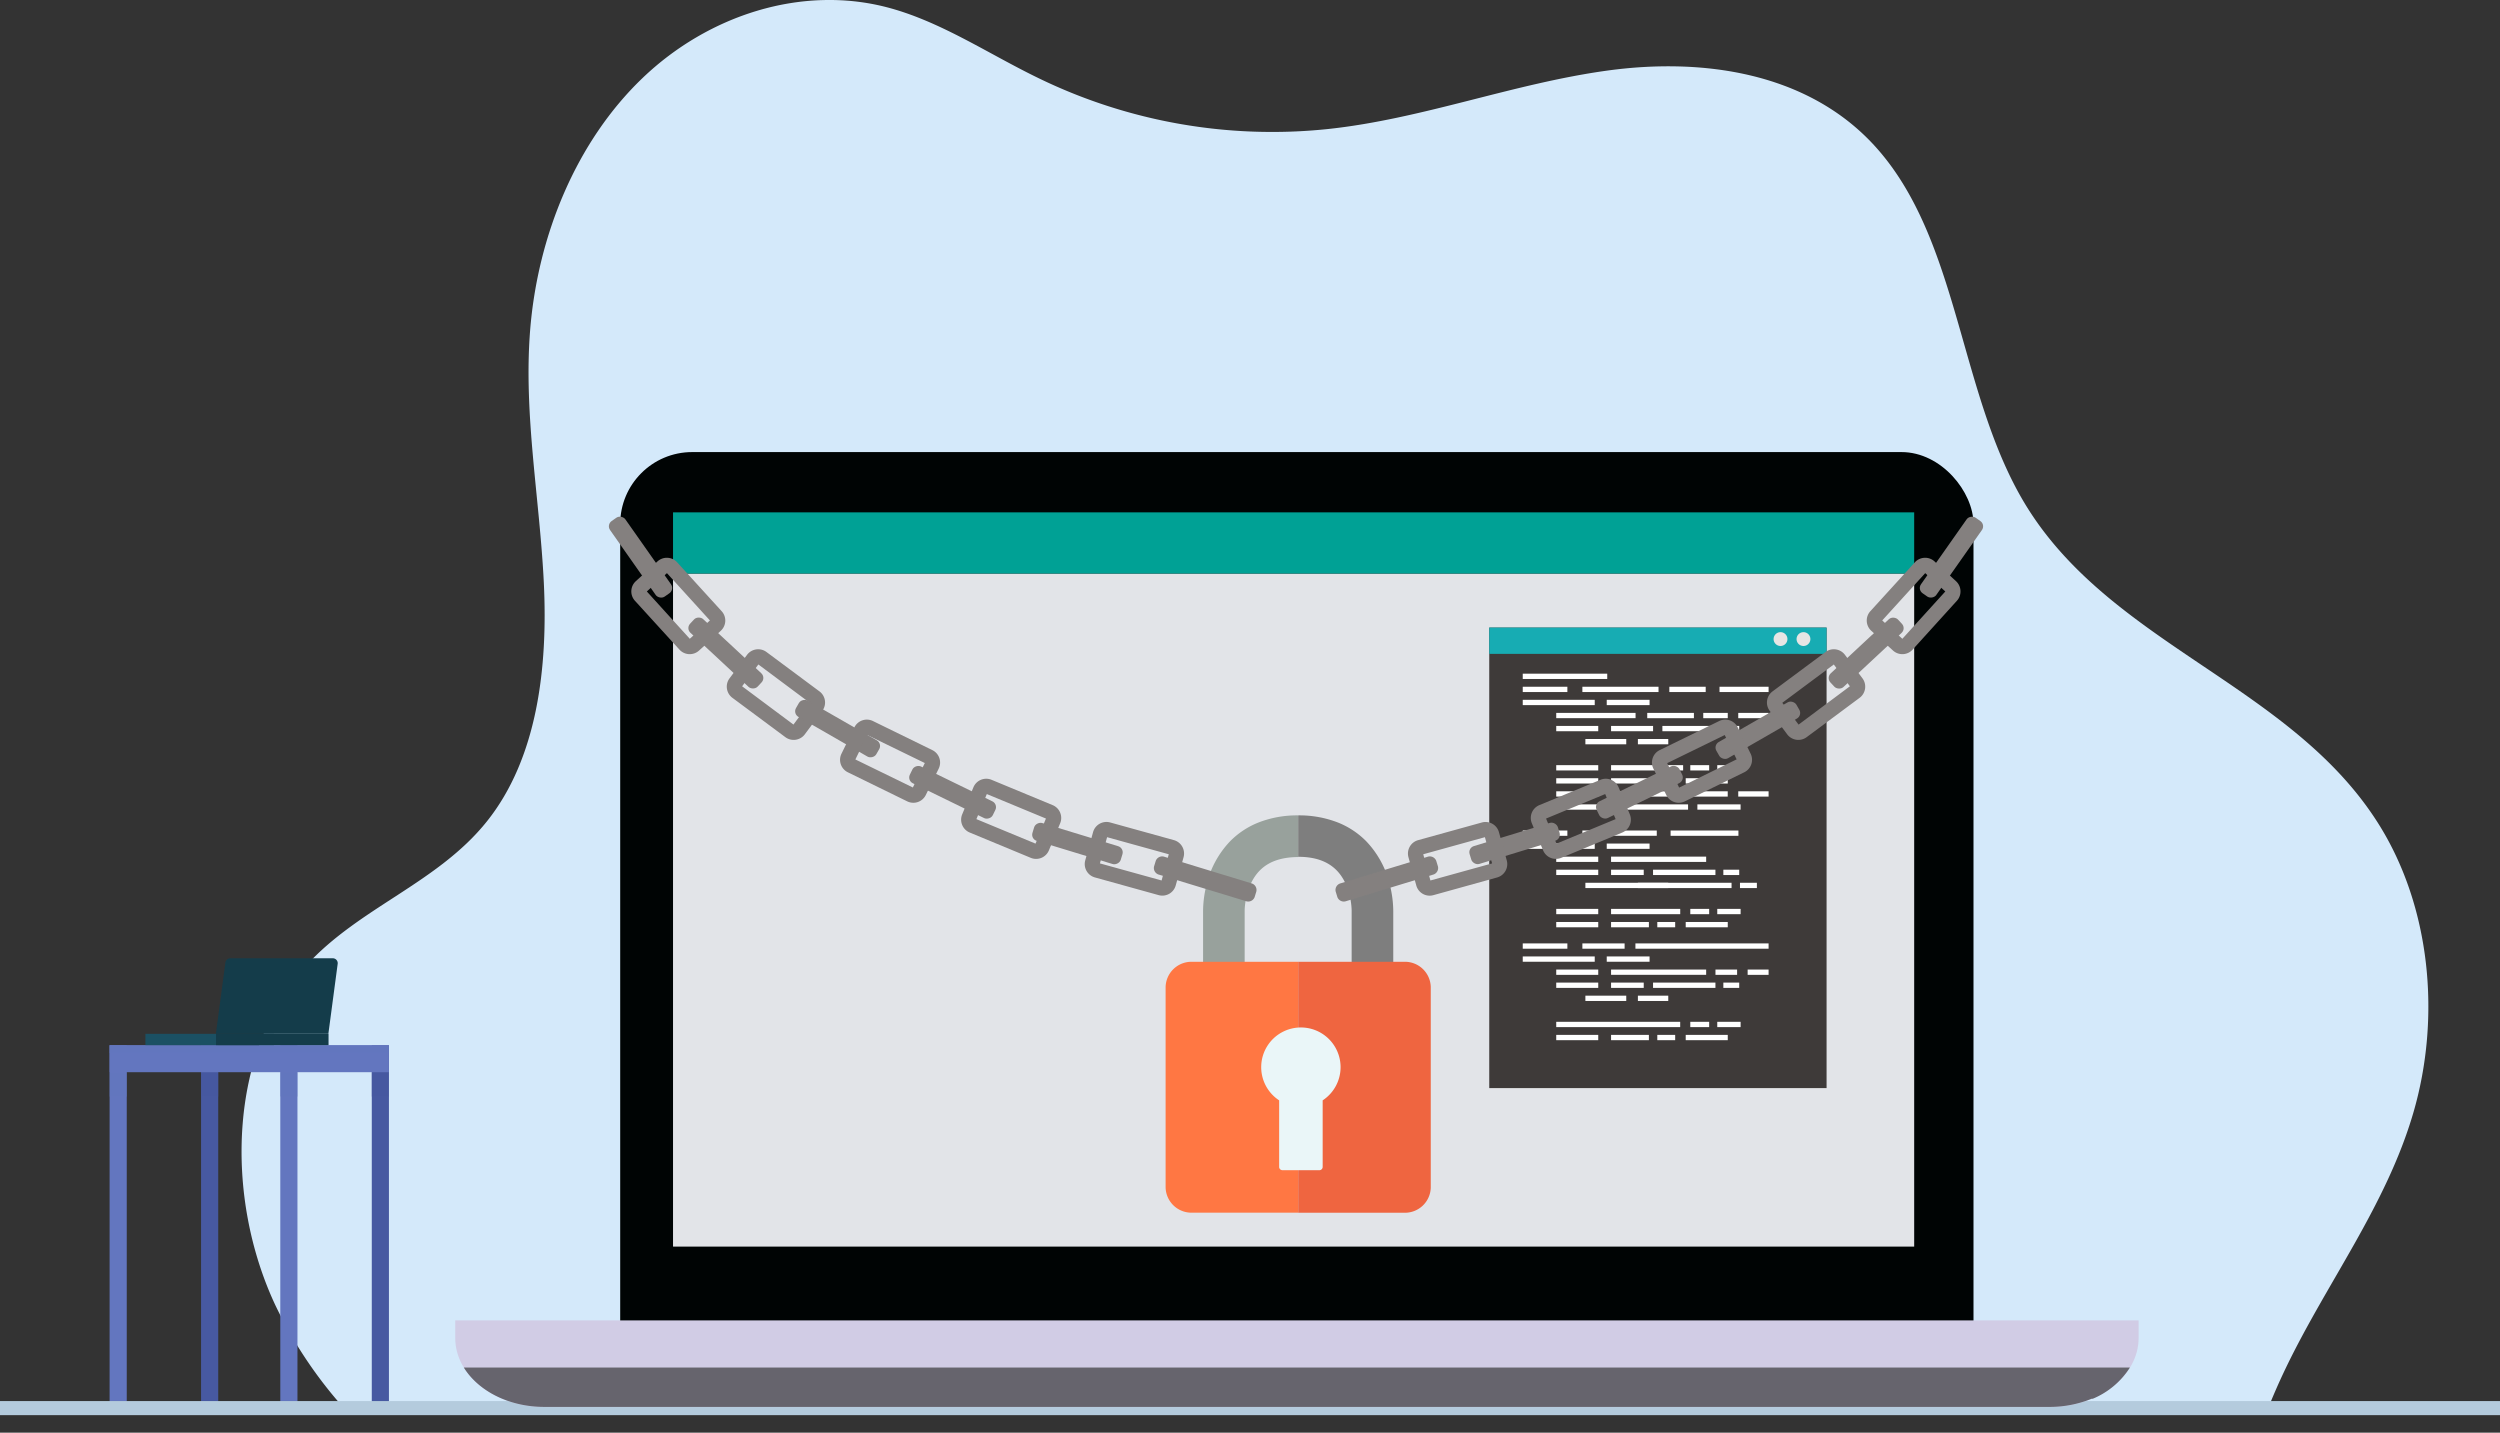 <svg xmlns="http://www.w3.org/2000/svg" width="698" height="400" viewBox="0 0 698 400"><rect x="0" y="0" width="698" height="400" fill="#333333" stroke="none"/><defs><style>.a{fill:#d4e9fa;}.b,.c{fill:#4759a1;}.c,.e{opacity:0.5;}.d,.e{fill:#6376bf;}.f{fill:#1b5063;}.g{fill:#143c4a;}.h{fill:#b4cbdd;}.i{fill:#000404;}.j{fill:#d1cce5;}.j,.k,.m,.n,.r,.t{fill-rule:evenodd;}.k{fill:#e2e4e8;}.l{fill:#00a195;}.m{fill:#535671;}.n{fill:#66646d;}.o{fill:#eeeeef;}.p{fill:#3e3a39;}.q,.r{fill:#fff;}.s{fill:#17acb3;}.t{fill:#e7e5e4;}.u{fill:#84807f;}.v{fill:#98a19c;}.w{fill:#7e7e7e;}.x{fill:#ff7743;}.y{fill:#ef6540;}.z{fill:#eaf6f8;}</style></defs><g transform="translate(-2 0.018)"><g transform="translate(2 -0.018)"><path class="a" d="M99.06,394.272H634.81c1.67-4.212,3.47-8.364,5.43-12.426,11.54-23.962,28-45.313,35.55-71.136,7.82-26.754,4.83-57.6-9.71-80.711-24.33-38.68-74.37-49.826-98.35-88.765-19-30.906-18.38-74.528-42.52-100.742-18.88-20.48-48.16-24.422-74.47-20.8S399,33.227,372.65,36.018A149.063,149.063,0,0,1,292,21.821C277.91,15.008,264.56,5.893,249.58,2c-23.75-6.153-49.75,2.131-68.16,19.75S152.1,65.6,150,92.357c-1.83,23.462,2.7,46.894,3.84,70.406s-1.78,48.9-15.91,66.564c-13.75,17.2-35.62,24.012-50.37,40.171-21.93,24.012-22.87,64.783-8.61,95.049a122.067,122.067,0,0,0,20.11,29.725Z" transform="translate(-2 0.018)"/><rect class="b" width="101.08" height="4.79" transform="translate(108.59 291.86) rotate(90)"/><rect class="c" width="6.8" height="4.79" transform="translate(108.58 299.362) rotate(90)"/><rect class="b" width="101.08" height="4.79" transform="translate(60.93 291.87) rotate(90)"/><rect class="c" width="6.8" height="4.79" transform="translate(60.93 299.362) rotate(90)"/><rect class="d" width="101.08" height="4.79" transform="translate(35.39 291.86) rotate(90)"/><rect class="e" width="6.8" height="4.79" transform="translate(35.39 299.372) rotate(90)"/><rect class="d" width="101.08" height="4.79" transform="translate(83.05 291.86) rotate(90)"/><rect class="e" width="6.8" height="4.79" transform="translate(83.05 299.362) rotate(90)"/><rect class="d" width="77.98" height="7.55" transform="translate(30.6 291.808)"/><rect class="e" width="77.98" height="2.18" transform="translate(30.6 291.806)"/><rect class="f" width="35.88" height="3.16" transform="translate(40.6 288.645)"/><rect class="g" width="31.41" height="3.16" transform="translate(60.32 288.645)"/><path class="g" d="M93.68,288.48H62.27l2.66-19.9a1.37,1.37,0,0,1,1.36-1.19H94.92a1.37,1.37,0,0,1,1.36,1.55Z" transform="translate(-2 0.161)"/><rect class="h" width="698" height="3.93" transform="translate(0 391.18)"/><g transform="translate(127.1 126.22)"><rect class="i" width="377.84" height="264.1" rx="20.1" transform="translate(46.06)"/><path class="j" d="M129.1,368.44v4.9c0,10.65,11.19,19.29,25,19.29h420c13.8,0,25-8.64,25-19.29v-4.9Z" transform="translate(-129.1 -126)"/><path class="k" d="M189.91,142.83v205H536.44V159.91H189.91Z" transform="translate(-129.1 -126)"/><rect class="l" width="346.53" height="17.08" transform="translate(60.81 16.83)"/><path class="m" d="M574.08,399.78ZM153.97,399.78ZM574.21,399.78ZM574.35,399.78Zm.11,0h0" transform="translate(-129.1 -126)"/><path class="n" d="M596.67,381.59H131.5c4,6.5,12.55,11,22.47,11H574.48A30.9,30.9,0,0,0,586,390.3h.33a22.51,22.51,0,0,0,10.34-8.71Z" transform="translate(-129.1 -126)"/><g transform="translate(288.7 49)"><rect class="o" width="93.7" height="125.04" transform="translate(0.33 3.59)"/><rect class="p" width="94.18" height="128.58"/><rect class="q" width="23.59" height="1.48" transform="translate(9.35 12.87)"/><rect class="q" width="12.46" height="1.48" transform="translate(9.35 16.52)"/><rect class="q" width="20.1" height="1.48" transform="translate(9.35 20.17)"/><rect class="q" width="11.73" height="1.48" transform="translate(18.7 27.46)"/><rect class="q" width="11.41" height="1.48" transform="translate(26.84 31.11)"/><rect class="q" width="21.26" height="1.48" transform="translate(26 16.52)"/><rect class="q" width="10.15" height="1.48" transform="translate(50.28 16.52)"/><rect class="q" width="13.7" height="1.48" transform="translate(64.29 16.52)"/><rect class="q" width="11.96" height="1.48" transform="translate(32.8 20.17)"/><path class="r" d="M448.23,198.82H436.5v1.47h22.15v-1.47Z" transform="translate(-417.8 -175)"/><rect class="q" width="11.73" height="1.48" transform="translate(34.01 27.46)"/><rect class="q" width="13.03" height="1.48" transform="translate(44.11 23.82)"/><rect class="q" width="6.84" height="1.48" transform="translate(59.75 23.82)"/><rect class="q" width="8.47" height="1.48" transform="translate(69.52 23.82)"/><rect class="q" width="14.81" height="1.48" transform="translate(48.34 27.46)"/><rect class="q" width="4.43" height="1.48" transform="translate(65.36 27.46)"/><rect class="q" width="8.48" height="1.48" transform="translate(41.5 31.11)"/><rect class="q" width="11.73" height="1.48" transform="translate(18.7 38.41)"/><rect class="q" width="11.73" height="1.48" transform="translate(18.7 42.06)"/><rect class="q" width="10.56" height="1.48" transform="translate(34.01 42.06)"/><path class="r" d="M463.55,213.41H451.81v1.48h20.12v-1.48Z" transform="translate(-417.8 -175)"/><rect class="q" width="5.27" height="1.48" transform="translate(56.13 38.41)"/><rect class="q" width="6.52" height="1.48" transform="translate(63.66 38.41)"/><rect class="q" width="11.74" height="1.48" transform="translate(54.85 42.06)"/><rect class="q" width="11.73" height="1.48" transform="translate(18.7 45.71)"/><rect class="q" width="11.73" height="1.48" transform="translate(18.7 49.36)"/><rect class="q" width="6.85" height="1.48" transform="translate(34.01 45.71)"/><rect class="q" width="21.5" height="1.48" transform="translate(34.01 49.36)"/><path class="r" d="M474.94,220.71H461.91v1.48h22.47v-1.48Z" transform="translate(-417.8 -175)"/><rect class="q" width="8.47" height="1.48" transform="translate(69.52 45.71)"/><rect class="q" width="12.06" height="1.48" transform="translate(58.11 49.36)"/><rect class="q" width="4.99" height="1.48" transform="translate(46.92 42.06)"/><rect class="q" width="12.46" height="1.48" transform="translate(9.35 56.66)"/><rect class="q" width="20.1" height="1.48" transform="translate(9.35 60.3)"/><rect class="q" width="11.73" height="1.48" transform="translate(18.7 63.95)"/><rect class="q" width="11.73" height="1.49" transform="translate(18.7 67.6)"/><path class="r" d="M460.86,231.66H443.8v1.47h20.77v-1.47Z" transform="translate(-417.8 -175)"/><rect class="q" width="18.94" height="1.48" transform="translate(50.63 56.66)"/><rect class="q" width="11.96" height="1.48" transform="translate(32.8 60.3)"/><rect class="q" width="9.12" height="1.49" transform="translate(34.01 67.6)"/><path class="r" d="M469.89,238.95H451.81v1.48h26.55v-1.48Z" transform="translate(-417.8 -175)"/><rect class="q" width="17.42" height="1.49" transform="translate(45.73 67.6)"/><rect class="q" width="4.43" height="1.49" transform="translate(65.36 67.6)"/><rect class="q" width="8.48" height="1.48" transform="translate(41.5 71.25)"/><path class="r" d="M456.04,246.25h-11.4v1.48h40.81v-1.48Z" transform="translate(-417.8 -175)"/><rect class="q" width="4.72" height="1.48" transform="translate(70 71.25)"/><rect class="q" width="11.73" height="1.48" transform="translate(18.7 78.54)"/><rect class="q" width="11.73" height="1.48" transform="translate(18.7 82.2)"/><rect class="q" width="19.31" height="1.48" transform="translate(34.01 78.54)"/><rect class="q" width="10.56" height="1.48" transform="translate(34.01 82.2)"/><rect class="q" width="5.27" height="1.48" transform="translate(56.13 78.54)"/><rect class="q" width="6.52" height="1.48" transform="translate(63.66 78.54)"/><rect class="q" width="11.74" height="1.48" transform="translate(54.85 82.2)"/><rect class="q" width="4.99" height="1.48" transform="translate(46.92 82.2)"/><rect class="q" width="12.46" height="1.48" transform="translate(9.35 88.18)"/><rect class="q" width="20.1" height="1.48" transform="translate(9.35 91.82)"/><rect class="q" width="11.73" height="1.48" transform="translate(18.7 95.48)"/><rect class="q" width="11.73" height="1.48" transform="translate(18.7 99.12)"/><rect class="q" width="11.41" height="1.48" transform="translate(26.84 102.77)"/><rect class="q" width="11.79" height="1.48" transform="translate(26 88.18)"/><path class="r" d="M470.97,263.18H458.61v1.48h37.18v-1.48Z" transform="translate(-417.8 -175)"/><rect class="q" width="11.96" height="1.48" transform="translate(32.8 91.82)"/><rect class="q" width="9.12" height="1.48" transform="translate(34.01 99.12)"/><path class="r" d="M469.62,270.48H451.81v1.47h26.55v-1.47Z" transform="translate(-417.8 -175)"/><rect class="q" width="6.04" height="1.48" transform="translate(63.16 95.48)"/><rect class="q" width="5.85" height="1.48" transform="translate(72.14 95.48)"/><rect class="q" width="17.42" height="1.48" transform="translate(45.73 99.12)"/><rect class="q" width="4.43" height="1.48" transform="translate(65.36 99.12)"/><rect class="q" width="8.48" height="1.48" transform="translate(41.5 102.77)"/><rect class="q" width="11.73" height="1.48" transform="translate(18.7 113.72)"/><path class="r" d="M448.23,285.07H436.5v1.48h34.61v-1.48Z" transform="translate(-417.8 -175)"/><rect class="q" width="10.56" height="1.48" transform="translate(34.01 113.72)"/><rect class="q" width="5.27" height="1.48" transform="translate(56.13 110.07)"/><rect class="q" width="6.52" height="1.48" transform="translate(63.66 110.07)"/><rect class="q" width="11.74" height="1.48" transform="translate(54.85 113.72)"/><rect class="q" width="4.99" height="1.48" transform="translate(46.92 113.72)"/><rect class="s" width="94.18" height="7.34"/><path class="t" d="M507.46,178.2a1.93,1.93,0,1,1-1.93-1.92,1.93,1.93,0,0,1,1.93,1.92Z" transform="translate(-417.8 -175)"/><path class="t" d="M501.05,178.2a1.93,1.93,0,1,1-1.92-1.92,1.93,1.93,0,0,1,1.92,1.92Z" transform="translate(-417.8 -175)"/></g><g transform="translate(42.195 17.291)"><path class="u" d="M203.24,175.9l-6.06,5.51a3.87,3.87,0,0,1-5.47-.25l-12.44-13.65a3.88,3.88,0,0,1,.26-5.47l6.05-5.52a3.88,3.88,0,0,1,5.47.25l12.44,13.66a3.87,3.87,0,0,1-.25,5.47Zm-8.65,2.23,5.62-5.12-12-13.21-5.61,5.12Z" transform="translate(-171.296 -143.291)"/><rect class="u" width="5.21" height="25.77" rx="1.79" transform="matrix(0.818, -0.575, 0.575, 0.818, 0, 3.001)"/><rect class="u" width="5.21" height="25.77" rx="1.79" transform="translate(22.158 31.938) rotate(-47.05)"/><path class="u" d="M231.59,198.24l-4.89,6.57a3.89,3.89,0,0,1-5.42.79l-14.81-11a3.89,3.89,0,0,1-.79-5.42l4.9-6.57a3.88,3.88,0,0,1,5.42-.79l14.8,11a3.87,3.87,0,0,1,.79,5.42Zm-8.06,3.84,4.54-6.09L213.74,185.3l-4.54,6.09Z" transform="translate(-171.296 -143.291)"/><rect class="u" width="5.228" height="25.859" rx="1.796" transform="translate(52.052 55.742) rotate(-60.113)"/><path class="u" d="M264.08,214.39l-3.6,7.36a3.87,3.87,0,0,1-5.18,1.77l-16.59-8.12a3.88,3.88,0,0,1-1.77-5.18l3.6-7.35a3.87,3.87,0,0,1,5.18-1.78l16.59,8.12A3.87,3.87,0,0,1,264.08,214.39Zm-7.21,5.26,3.34-6.83L244.15,205l-3.33,6.82Z" transform="translate(-171.296 -143.291)"/><rect class="u" width="5.21" height="25.77" rx="1.79" transform="translate(83.949 74.389) rotate(-63.98)"/><path class="u" d="M298,229.63l-3.14,7.56a3.87,3.87,0,0,1-5.06,2.1l-17.06-7.07a3.89,3.89,0,0,1-2.1-5.06l3.14-7.57a3.88,3.88,0,0,1,5.06-2.09l17.06,7.07A3.88,3.88,0,0,1,298,229.63Zm-6.88,5.69,2.91-7-16.51-6.84-2.91,7Z" transform="translate(-171.296 -143.291)"/><rect class="u" width="5.21" height="25.77" rx="1.79" transform="translate(118.444 90.739) rotate(-73.04)"/><path class="u" d="M332.45,239.12,330.26,247a3.87,3.87,0,0,1-4.76,2.7l-17.8-4.94A3.87,3.87,0,0,1,305,240l2.19-7.9a3.88,3.88,0,0,1,4.77-2.69l17.79,4.93A3.88,3.88,0,0,1,332.45,239.12Zm-6.13,6.49,2-7.32-17.22-4.77-2,7.32Z" transform="translate(-171.296 -143.291)"/><path class="u" d="M524.2,170.43l12.44-13.66a3.88,3.88,0,0,1,5.47-.25l6,5.52a3.88,3.88,0,0,1,.26,5.47L536,181.16a3.87,3.87,0,0,1-5.47.25l-6.06-5.51a3.87,3.87,0,0,1-.27-5.47Zm20.93-5.51-5.61-5.12-12,13.21,5.62,5.12Z" transform="translate(-171.296 -143.291)"/><rect class="u" width="25.77" height="5.21" rx="1.79" transform="matrix(0.575, -0.818, 0.818, 0.575, 366.014, 21.086)"/><rect class="u" width="25.77" height="5.21" rx="1.79" transform="translate(340.532 45.712) rotate(-42.95)"/><path class="u" d="M496.89,192.82l14.8-11a3.88,3.88,0,0,1,5.42.79l4.9,6.57a3.89,3.89,0,0,1-.79,5.42l-14.81,11a3.89,3.89,0,0,1-5.42-.79l-4.89-6.57a3.87,3.87,0,0,1,.79-5.42Zm21.6-1.43L514,185.3,499.62,196l4.54,6.09Z" transform="translate(-171.296 -143.291)"/><rect class="u" width="25.77" height="5.21" rx="1.79" transform="matrix(0.867, -0.499, 0.499, 0.867, 309.024, 64.551)"/><path class="u" d="M465.38,209.21,482,201.09a3.87,3.87,0,0,1,5.18,1.78l3.6,7.35A3.88,3.88,0,0,1,489,215.4l-16.59,8.12a3.87,3.87,0,0,1-5.18-1.77l-3.6-7.36A3.87,3.87,0,0,1,465.38,209.21Zm21.49,2.58L483.54,205l-16.06,7.85,3.34,6.83Z" transform="translate(-171.296 -143.291)"/><rect class="u" width="25.77" height="5.21" rx="1.79" transform="translate(275.702 80.984) rotate(-26.02)"/><path class="u" d="M431.79,224.57l17.06-7.07a3.88,3.88,0,0,1,5.06,2.09l3.14,7.57a3.89,3.89,0,0,1-2.1,5.06l-17.06,7.07a3.87,3.87,0,0,1-5.06-2.1l-3.14-7.56A3.88,3.88,0,0,1,431.79,224.57Zm21.29,3.91-2.91-7-16.51,6.84,2.91,7Z" transform="translate(-171.296 -143.291)"/><rect class="u" width="25.77" height="5.21" rx="1.79" transform="matrix(0.956, -0.292, 0.292, 0.956, 240.499, 93.24)"/><path class="u" d="M397.94,234.35l17.79-4.93a3.88,3.88,0,0,1,4.77,2.69l2.19,7.9a3.87,3.87,0,0,1-2.7,4.76l-17.8,4.94a3.87,3.87,0,0,1-4.76-2.7l-2.19-7.89A3.88,3.88,0,0,1,397.94,234.35Zm20.65,6.49-2-7.32-17.22,4.77,2,7.32Z" transform="translate(-171.296 -143.291)"/><path class="v" d="M364.35,227.43h0a29.67,29.67,0,0,0-11,2,23.06,23.06,0,0,0-7.95,5.28,26.62,26.62,0,0,0-6.69,12.72,30.678,30.678,0,0,0-.81,6.69v14.34h11.61V254c0-.4.1-7,4.24-11.2,2.48-2.49,6-3.71,10.7-3.73V227.43Z" transform="translate(-171.296 -143.291)"/><path class="w" d="M390.19,247.43a26.62,26.62,0,0,0-6.69-12.72,23.11,23.11,0,0,0-7.94-5.28,29.75,29.75,0,0,0-11-2h-.11V239c4.71,0,8.21,1.24,10.69,3.73,4.12,4.16,4.23,10.74,4.24,11.19v14.5H391v-14.3a30.676,30.676,0,0,0-.81-6.69Z" transform="translate(-171.296 -143.291)"/><path class="x" d="M334.85,268.31a7.22,7.22,0,0,0-7.41,7v56.05a7.22,7.22,0,0,0,7.41,7h29.61V268.31Z" transform="translate(-171.296 -143.291)"/><path class="y" d="M394.06,268.31h-29.6v70.07h29.6a7.22,7.22,0,0,0,7.41-7V275.32A7.22,7.22,0,0,0,394.06,268.31Z" transform="translate(-171.296 -143.291)"/><path class="z" d="M376.29,297.71A11.08,11.08,0,1,0,359.14,307v18.58a.92.92,0,0,0,.92.92h10.31a.92.92,0,0,0,.92-.92V307a11.08,11.08,0,0,0,5-9.29Z" transform="translate(-171.296 -143.291)"/><path class="u" d="M351.34,246.39a1.92,1.92,0,0,1,1.43,2.3l-.48,1.57a1.92,1.92,0,0,1-2.47,1.11L325.64,244a1.92,1.92,0,0,1-1.43-2.3l.48-1.57a1.92,1.92,0,0,1,2.47-1.12Z" transform="translate(-171.296 -143.291)"/><path class="u" d="M376.35,246.39a1.92,1.92,0,0,0-1.43,2.3l.48,1.57a1.92,1.92,0,0,0,2.47,1.11L402.05,244a1.92,1.92,0,0,0,1.43-2.3l-.48-1.57a1.92,1.92,0,0,0-2.47-1.12Z" transform="translate(-171.296 -143.291)"/></g></g></g></g></svg>